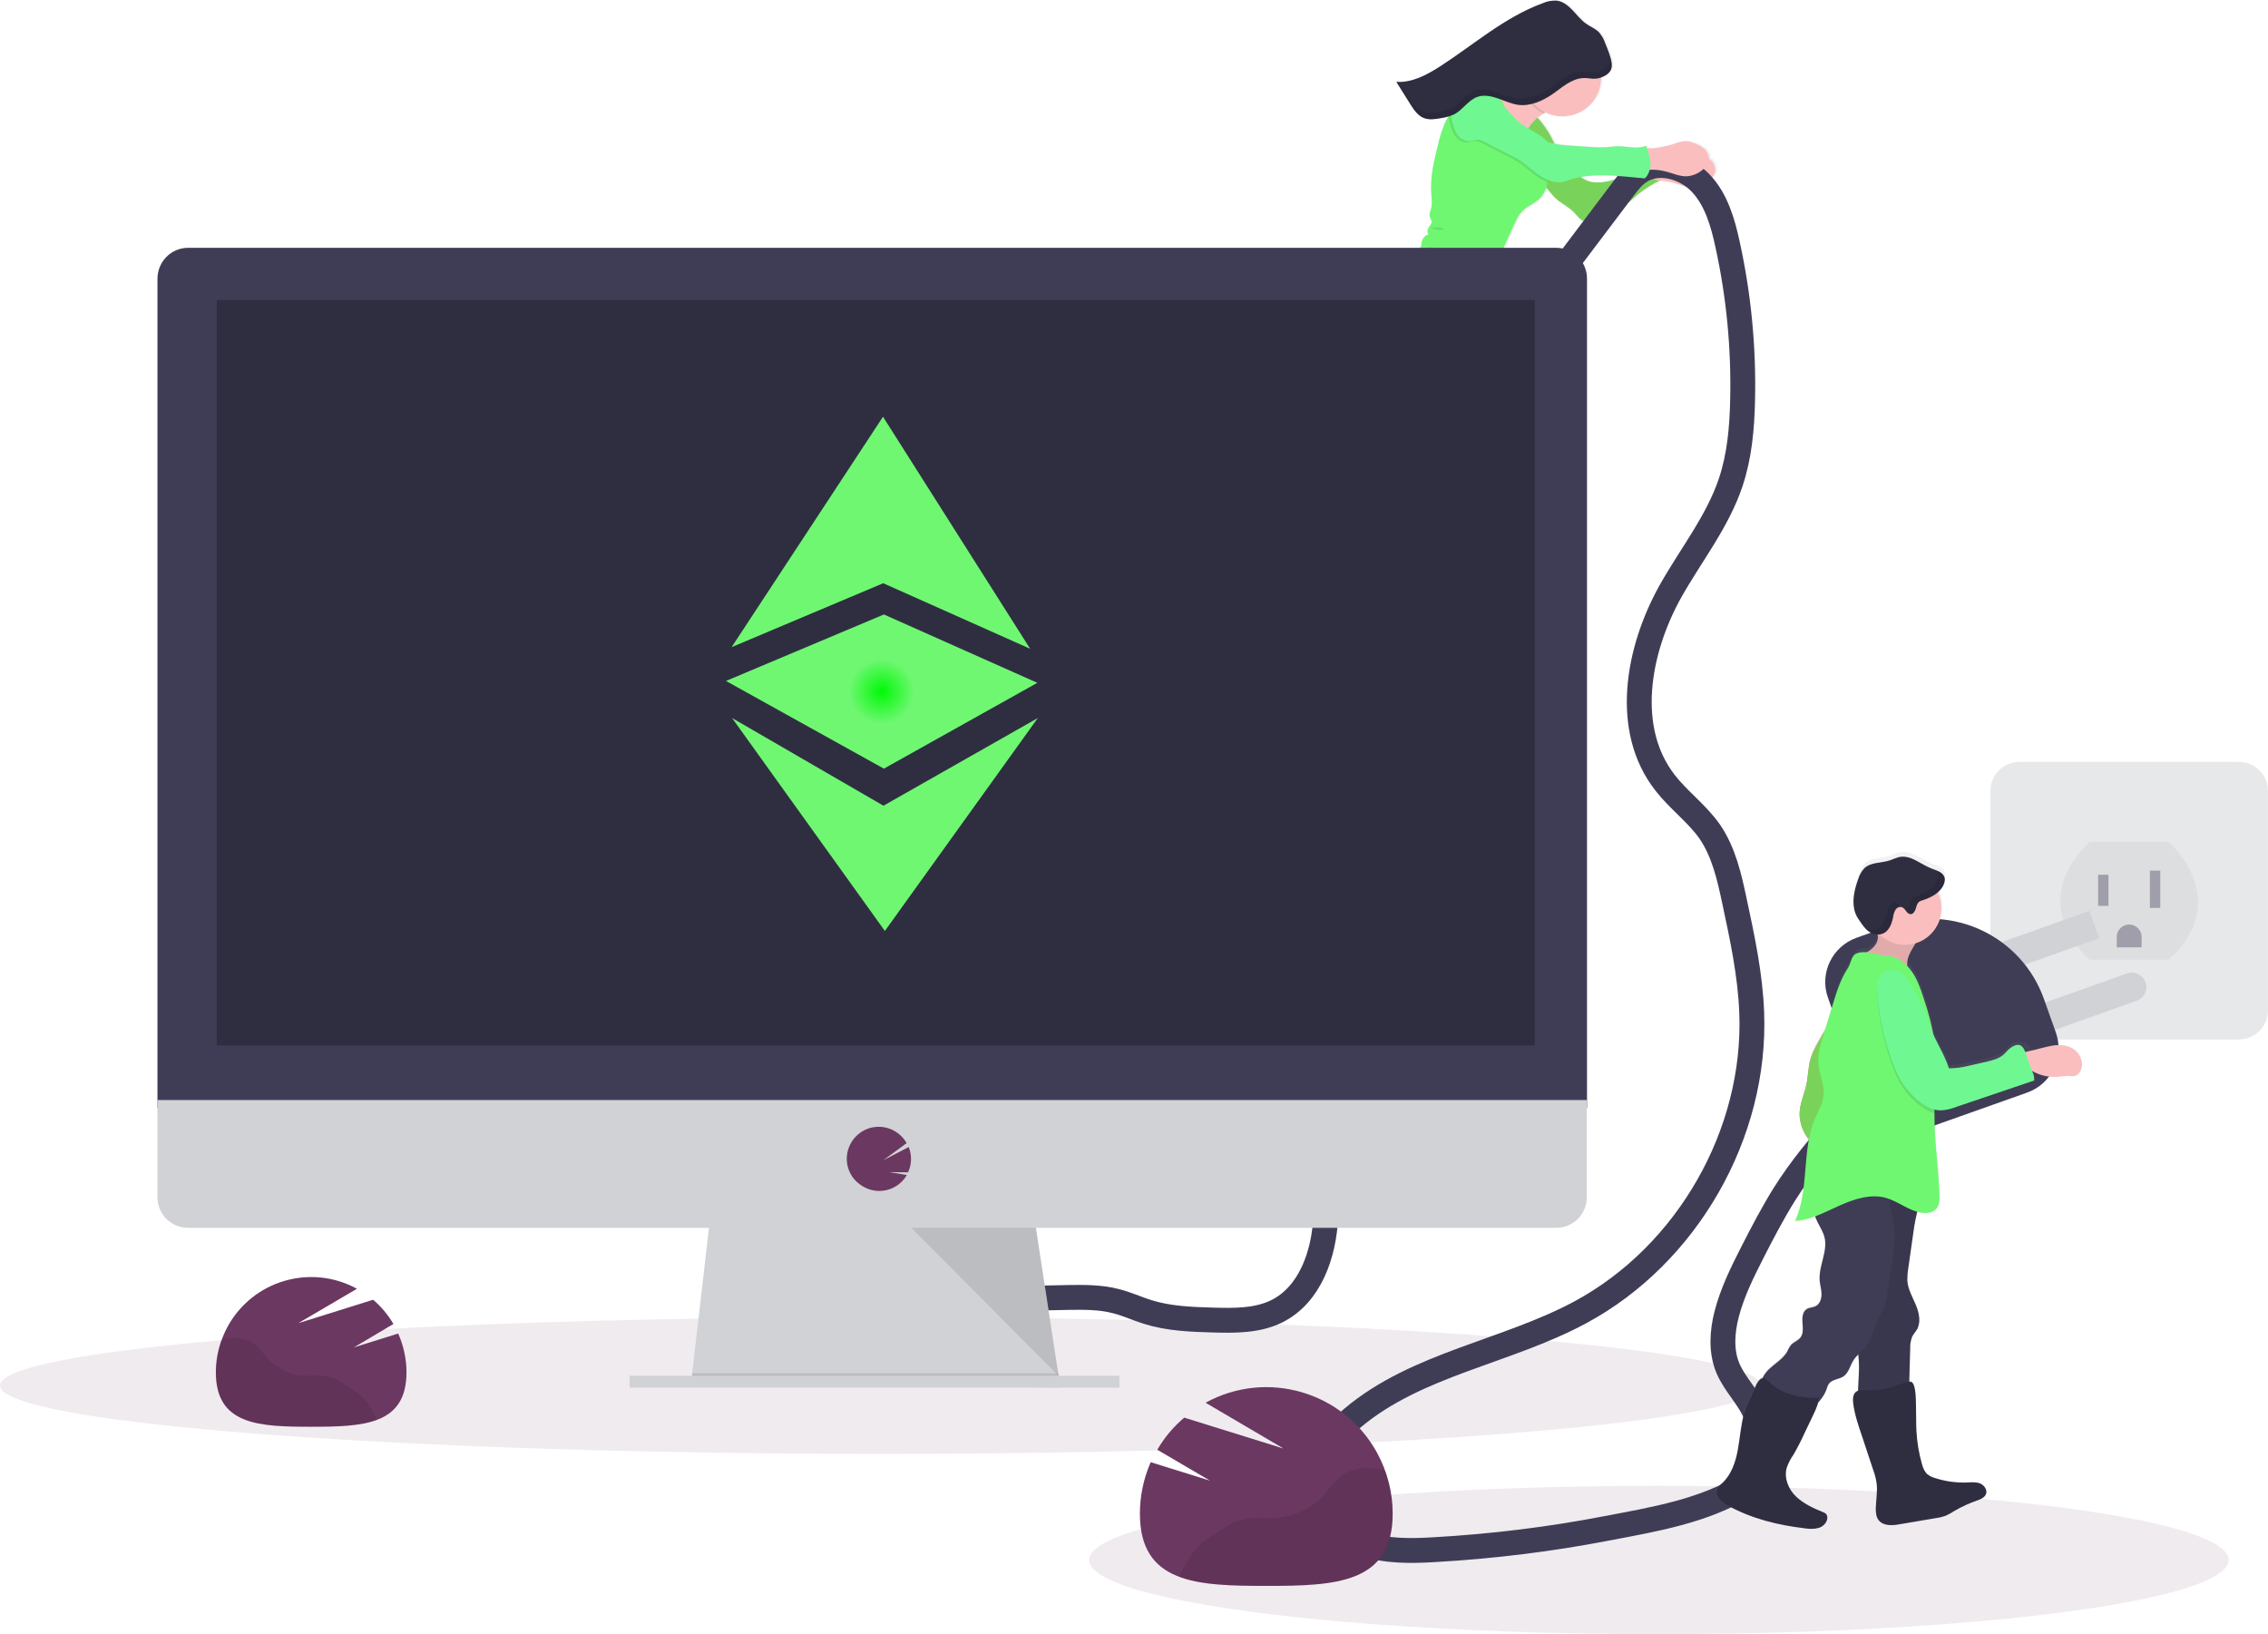 <svg xmlns="http://www.w3.org/2000/svg" xmlns:xlink="http://www.w3.org/1999/xlink" id="ad7c1fe1-eb22-473c-bc85-8b4fe073a50d" x="0" y="0" enable-background="new 0 0 1094.7 788.7" version="1.1" viewBox="0 0 1094.7 788.7" xml:space="preserve"><style type="text/css">.st0{opacity:.5}.st1{fill:#d0d2d5}.st2{opacity:.1;enable-background:new}.st3{fill:#3f3d56}.st4{fill:url(#SVGID_1_)}.st5{fill:#fbbebe}.st6{fill:#79d35b}.st7{fill:#f86d70}.st8{fill:#6ff772}.st9{fill:#434175}.st10{opacity:.1;fill:#6b3862;enable-background:new}.st11{fill:none;stroke:#3f3d56;stroke-width:12;stroke-miterlimit:10}.st12{fill:#2f2e41}.st13{fill:#6b3862}.st14{fill:#6ff792}.st15{fill:url(#SVGID_2_)}.st16{opacity:.1}.st17,.st18{fill-rule:evenodd;clip-rule:evenodd;fill:url(#path380_1_)}.st18{fill:url(#path382_1_)}</style><title>monitor</title><g class="st0"><path d="M974.8,367.7h105.8c7.8,0,14.1,6.3,14.1,14.1v105.8c0,7.8-6.3,14.1-14.1,14.1H974.8c-7.8,0-14.1-6.3-14.1-14.1 V381.8C960.7,374,967,367.7,974.8,367.7z" class="st1"/><path d="M1008.7,406.2h38c0,0,32,28,0,57h-38C1008.7,463.2,976.7,437.2,1008.7,406.2z" class="st2"/><rect width="5" height="15" x="1012.7" y="422.2" class="st3"/><rect width="5" height="18" x="1037.7" y="420.2" class="st3"/><path d="M1027.7,446.2L1027.7,446.2c3.3,0,6,2.7,6,6v5l0,0h-12l0,0v-5C1021.7,448.9,1024.4,446.2,1027.7,446.2z" class="st3"/></g><linearGradient id="SVGID_1_" x1="3058.185" x2="3058.185" y1="367.817" y2="675.154" gradientTransform="matrix(0.51 0.86 0.86 -0.51 -1327.88 -2233.64)" gradientUnits="userSpaceOnUse"><stop offset="0" stop-color="gray" stop-opacity=".25"/><stop offset=".54" stop-color="gray" stop-opacity=".12"/><stop offset="1" stop-color="gray" stop-opacity=".1"/></linearGradient><path d="M621.8,238.5c3.2-0.1,6.3,0.2,9.5,0c2.9-0.1,5.8-0.6,8.7-0.9c4.9-0.5,9.9-0.5,14.9-0.7c3.3-0.1,6.7-0.5,9.3-2.4	c2.5-1.8,3.9-4.7,6.1-6.8c9-8.6,15.2-20.2,23.2-29.8c2-2.4,4.1-4.9,5.9-7.5c3.5-5,5.9-10.7,8.4-16.3c1-2.1,1.8-4.2,2.4-6.4	c0.5-1.8,0.7-3.6,1.3-5.3c1.2-3.5,4.2-6.6,4.6-10.3l-0.4,0.1c3.6-4.6,3.1-12.7,4.9-18.6c1.2-3.5,2.5-7,4.2-10.3l6.7-14.6	c1.2-2.5,2.3-5.1,4.3-7c2.4-2.3,5.8-3.5,8.2-5.8c1.4-1.4,2.5-3.2,3.1-5.1l0.2,0.2c1.3,1.3,2.3,2.8,3.5,4.1c2.7,2.8,6.4,4.4,9.2,7.1	c1.4,1.4,2.5,3.1,4.2,4.1c1.8,1,4,0.7,5.4-0.7c4.9-4.3,12.2-4.7,17.5-8.5c1.5-1.1,2.8-2.4,4.1-3.5c3.3-2.6,6.9-4.9,10.7-6.7	c2.2,0,4.4,0.4,6.6,0.9c3.1,0.9,6.1,2.3,9.3,2.2c2.9-0.1,5.6-1.2,7.8-3c1.6-1.3,3.1-3,3.4-5c0.1-2.1-0.8-4.1-2.4-5.4	c-0.2-0.2-0.5-0.4-0.7-0.5c-0.1-1.8-1-3.5-2.4-4.7c-1.6-1.3-3.5-2.2-5.5-2.8c-1.1-0.4-2.3-0.7-3.4-0.8c-1.8,0.1-3.6,0.5-5.3,1.3	c-3.4,1.1-6.9,1.8-10.5,2.2c-0.6,0.1-1.9-0.1-3-0.1l-0.4-1.1c-4.2,1.9-9,0.3-13.6,0.3c-2.2,0-4.4,0.4-6.6,0.5	c-2.4,0.1-4.9,0-7.3-0.2l-7.4-0.5c-3.2-0.2-6.3-0.5-9.4-1c-0.8-1.7-1.7-3.4-2.6-5c-1.6-2.7-3.4-5.3-5.5-7.6c0.8-0.7,1.7-1.4,2.6-2	l0.2-0.1c0.2-0.1,0.5-0.3,0.8-0.4c9.4,4.5,20.7,0.5,25.2-9c1.2-2.5,1.8-5.3,1.8-8.1c0.5-0.2,1.1-0.5,1.6-0.7	c0.3-0.2,0.6-0.3,0.9-0.5l0.4-0.3c0.3-0.2,0.5-0.4,0.8-0.7c0.1-0.1,0.2-0.2,0.3-0.4c0.2-0.3,0.4-0.5,0.6-0.8l0,0	c0.1-0.1,0.1-0.2,0.2-0.3s0-0.1,0-0.1s0.1-0.2,0.1-0.3s0-0.1,0-0.2l0.1-0.2c0-0.1,0-0.1,0-0.2c0-0.1,0-0.2,0-0.2v-0.2	c0-0.1,0-0.1,0-0.2c0-0.1,0-0.1,0-0.2c0-0.1,0-0.2,0-0.2c0-0.1,0-0.1,0-0.2v-0.3c0-0.1,0-0.2,0-0.2c0-0.1,0-0.1,0-0.2v-0.2v-0.2	c0-0.1,0-0.2,0-0.3c0-0.1,0-0.1,0-0.2c0-0.1,0-0.2,0-0.3c0-0.1,0-0.1,0-0.2s0-0.2-0.1-0.3v-0.1l-0.1-0.3v-0.1c0-0.1-0.1-0.2-0.1-0.3	v-0.1l-0.1-0.4v-0.1c0-0.2-0.1-0.3-0.2-0.5c-0.8-2.2-1.6-4.3-2.4-6.4c-0.6-1.8-1.6-3.4-2.8-4.9c-1.8-1.9-4.3-2.8-6.4-4.3	c-2.5-1.8-4.4-4.3-6.5-6.5s-4.7-4.2-7.7-4.6c-2.4-0.1-4.8,0.3-7.1,1.3c-18.4,6.8-33.4,20.1-49.9,30.7c-6.4,4.1-13.6,8-21.2,7.5	l6.7,10.6c0.3,0.5,0.7,1,1,1.5s0.7,1,1.1,1.5c0.9,1.3,2.1,2.4,3.5,3.2c0.3,0.2,0.7,0.4,1.1,0.5c0.3,0.1,0.7,0.2,1,0.3	c2.4,0.6,5,0.1,7.4-0.4c0.8-0.2,1.7-0.3,2.5-0.5l1-0.3h0.2c0,0.1,0,0.1,0,0.2c-0.6,1-1.1,1.9-1.6,2.9c-1.5,3.6-2.7,7.3-3.6,11.1	c-1.9,7.5-3.8,15.2-3.3,22.9c0.2,2.6,0.6,5.3-0.1,7.8c-0.4,1.2-1,2.5-0.7,3.7c0.4,0.7,0.7,1.4,0.9,2.2c0.2,1.2-0.8,2.2-1.4,3.1	s-1,2.5-0.1,3.2c-1.9,0.7-3.3,2.4-3.6,4.4c0,0.6-0.1,1.2-0.3,1.7c-0.3,0.4-0.6,0.7-1,0.9c-1,0.9-1.7,2-1.9,3.4c-1.9,0-3.6,1.9-5.3,3	c-1.5,0.8-3.2,1.4-4.8,1.8c-4.8,1.5-9,4.7-12.8,8c-2.1,1.8-4.2,3.9-5.1,6.5c-0.3,0.9-0.5,1.8-0.7,2.6c-0.5,1.7-1.3,3.3-2.3,4.7	c-1.9,3-4.3,5.6-7,7.8c-1.4,1.1-2.6,2.4-3.6,3.9c-1.5,2.2-4.6,2.9-6.3,5c-0.6,1-1.3,2.1-2,3c-1.3,1.2-3.2,1.3-4.8,2	c-3.8,1.6-5.5,6-8.9,8.3c-0.2,0.2-0.4,0.2-0.7,0.2c-0.3,0-0.5-0.4-0.7-0.5c-0.5-0.3-1.1-0.1-1.7,0.1c-0.6,0.1-1.4,0.1-1.5-0.5	c-8.2-4.9-16.2-10.3-24.3-15.2l-3.7-2.3l-19.9-12.1c-0.5-0.3-1.1-0.3-1.6,0l-0.6,0.4c-1-1.1-2.1-2-2.8-2.8c-0.3-0.3-0.5-0.6-0.8-0.9	c0.2,0,0.4,0,0.5-0.1c0.5-0.3,0.7-0.8,0.4-1.3c-0.2-0.5-0.5-0.9-0.9-1.2c-0.9-0.8-1.7-1.8-2.4-2.7c-0.8-1.2-1.7-2.4-2.6-3.4	c-1-1.1-2.4-1.7-3.9-1.6c-0.8,0.2-1.6,0.5-2.3,0.9c-2.7,1.6-5.3,3.5-7.5,5.8c-0.2,0.1-0.3,0.4-0.3,0.6c0,0.2,0.2,0.4,0.2,0.5	c0,0.2-0.1,0.4-0.2,0.5c-1.3,1.7-2.9,3.1-4.7,4.3c-2.5,1.9-5,3.9-7.5,5.9c-1.5,1.1-2.7,2.5-3.5,4.3c-0.5,2-0.3,4.1,0.6,5.9	c1.7,3.9,4.6,7.1,7.5,10.3c0.5,0.6,1.1,1.1,1.9,1.3c0.6,0.1,1.2-0.1,1.7-0.4c1.8-1.2,2.1-3.6,2.2-5.7c0-1,0.1-1.9,0.2-2.9	c0-0.2,0-0.4,0.1-0.6c0.2-0.2,0.4-0.4,0.6-0.5l2.8-1.4c-0.1-0.1-0.2-0.3-0.3-0.4c2.1-0.8,4.3-0.9,6.5-0.4c1.5,0.4,2.8,1.3,4.2,1.8	c-0.2,1.9,0.1,3.8,1,5.4c5.1,0.5,9.8,2.8,14.3,5.1c3.7,1.8,7.3,3.9,10.8,6.1c2.8,1.8,5.6,3.8,8.3,5.8c3.8,2.8,7.5,5.9,11.2,8.9	c2.4,2.1,5,4,7.7,5.7c7.2,4,16.9,4.2,23.5-0.9c8.4-6.4,19-9.7,28-15.2c2.7-1.5,5.1-3.4,7.3-5.6c0,0.3-0.1,0.5-0.1,0.8	c-0.5,2.5-2.7,4.3-3.5,6.8c-0.6,2-0.4,4.3-1.6,6c-0.9,1.3-2.7,2.2-2.7,3.8c0,0.4,0.1,0.9,0.1,1.3c-0.1,0.6-0.2,1.1-0.5,1.6	c-1,2.3-2.1,4.6-4.2,6c-0.8,0.5-1.8,1-2,2c0,0.3-0.1,0.5-0.2,0.8c-0.3,0.5-1.1,0.2-1.6,0.4c-0.8,0.3-0.9,1.3-1.2,2	c-0.6,1.3-1.9,2.1-3.3,1.9c-6.8-0.8-13.5,2.3-20.4,2.1c-2.4-0.1-4.7-0.3-7.1-0.3c-7.3-0.1-14.5,2-21.5,4c-0.8,1.4-1.3,2.9-1.4,4.5	c-2.4,0.6-4.9,0.7-7.3,0.3c-0.6-0.1-1.2-0.2-1.8-0.3c0.2-0.5,0.2-0.9,0.2-1.4c-2.9,0.9-5.6,2.1-8.2,3.7c-1.7,1-3.5,2.4-3.7,4.4	c0,0.8,0.1,1.5,0.3,2.2l0.9,3.5c0.1,0.7,0.4,1.3,0.8,1.8c0.3,0.3,0.7,0.5,1,0.8c0.3,0.4,0.5,0.8,0.5,1.3l0.8,3.1	c0.3,1,0.5,2.1,0.6,3.1c0.1,1,0,1.9,0.1,2.9c0.1,1.6,0.3,3.2,0.7,4.7l1.1,5.5c0.2,1.5,0.7,3.1,1.3,4.5c0.5,1,1.1,1.9,1.5,2.9	c0.3,0.8,0.4,1.6,0.8,2.3c0.6,1.2,1.7,2.1,2.9,2.7c0.4,0.3,0.9,0.4,1.4,0.4c1.4,0,2.4-1.3,3.1-2.6c1.3-2.3,2-4.9,2.1-7.5	c0-1.1-0.2-2.1-0.3-3.2c-0.2-3,0.6-5.9,0.6-8.9c0.1-0.8-0.5-1.6-1.3-1.8c0.1-2.5,0.1-5.2,1.4-7.4c0.7-1,1.5-1.9,2.4-2.6	c0.4,1.2,0.8,2.4,1.2,3.5C605.9,240.8,613.8,238.7,621.8,238.5z M784.4,84.9c-0.5,0.2-1.1,0.4-1.7,0.6c-4.7,1.6-10,3.1-14.8,2	c-1.5-0.4-2.8-1.1-4.1-2l-0.3-0.2C770.3,84.1,777.4,84.3,784.4,84.9z" class="st4"/><path d="M811.4,74.6c1.7-0.7,3.5-1.1,5.3-1.2c1.2,0.1,2.3,0.4,3.4,0.8c2,0.6,3.8,1.5,5.4,2.8c1.6,1.3,2.5,3.3,2.4,5.4	c-0.2,2-1.7,3.7-3.3,5c-2.2,1.8-4.9,2.9-7.8,3c-3.2,0.1-6.2-1.4-9.3-2.2c-2.2-0.6-4.5-1-6.9-1c-1.2,0.1-2.3,0-3.5-0.2	c-1.2-0.2-2.2-1-2.7-2.1c-0.3-1-0.3-2,0-3c0.2-1.2,0.2-4.2,1.3-4.9c0.9-0.6,4-0.1,5.1-0.2C804.5,76.4,808,75.7,811.4,74.6z" class="st5"/><path d="M740,54.5c3,3,5.6,6.3,7.8,10c3.5,6.1,5.8,13.3,11.1,18c1.4,1.2,2.9,2.3,4.5,3.2c1.2,0.9,2.6,1.6,4.1,2	c4.8,1.1,10.1-0.4,14.7-2c4.6-1.6,9.1-3.7,13.3-6c0,1.9,0.6,3.8,1.6,5.5c1.1,1.6,3.4,2.5,5,1.5c-4.1,1.9-8,4.3-11.5,7.1	c-1.4,1.2-2.6,2.4-4.1,3.5c-5.3,3.8-12.6,4.2-17.4,8.5c-1.5,1.3-3.7,1.6-5.4,0.6c-1.7-1-2.8-2.7-4.2-4.1c-2.7-2.7-6.5-4.3-9.2-7.1	c-1.3-1.3-2.3-2.8-3.5-4.1c-1.8-1.8-4.2-3-5.9-5c-1.3-1.5-2-3.3-3.2-4.8c-1-1.4-2.2-2.6-3.1-4c-2.2-3.5-2.2-8-0.9-11.9	S737.7,57.9,740,54.5z" class="st6"/><path d="M562.3,146.8c-0.8-1-1.7-1.9-2.8-2.6c-1.7-0.7-3.5-0.9-5.3-0.5c-4.5,0.7-8.6,2.7-12.5,5	c-3.2,1.8-6.3,3.8-8.6,6.7c-0.7,0.9-1.3,1.9-1.5,3c-0.1,0.9,0,1.8,0.2,2.7c0.4,2,1.7,3.7,3.6,4.6c2.1,0.8,4.4-0.1,6.5-0.9	c2.8-1.1,5.9-2.1,8.8-1.2c2.2,0.6,4,2.3,6.3,2.3c2.7,0.1,4.8-2.1,6.5-4.1c1.5-1.8,4.7-5,4.5-7.6S563.9,148.6,562.3,146.8z" class="st5"/><path d="M596,224.6c-2.4,0.7-5,0.8-7.5,0.3c-1.5-0.3-3.4-0.6-4.3,0.5c-0.3,0.4-0.5,0.9-0.6,1.5c-2.5,10.2-0.2,21,4,30.6	c0.1,0.2,0.2,0.3,0.3,0.4c0.3,0.2,0.6,0.1,1-0.1c1-0.4,2-1,2.8-1.6c1.9-1.7,2.3-4.6,2.4-7.2s0-5.3,1.4-7.5c1.7-2.8,5.2-4.1,6.6-7	c1.1-2.4,0.5-5.2-0.5-7.6c-0.3-0.8-0.5-3-1.2-3.4S596.9,224.4,596,224.6z" class="st5"/><path d="M562,145.8c0.5-0.3,0.6-0.8,0.4-1.3c-0.2-0.5-0.5-0.9-0.9-1.2c-0.9-0.8-1.7-1.8-2.4-2.7	c-0.8-1.2-1.7-2.4-2.6-3.4c-1-1.1-2.4-1.7-3.9-1.6c-0.8,0.1-1.6,0.5-2.3,0.9c-2.7,1.6-5.2,3.5-7.5,5.7c-0.2,0.2-0.4,0.4-0.3,0.6	s0.2,0.3,0.2,0.5c0,0.2-0.1,0.4-0.2,0.5c-1.3,1.7-2.9,3.1-4.7,4.3c-2.5,1.9-5,3.9-7.4,5.9c-1.5,1.1-2.7,2.5-3.5,4.2	c-0.5,2-0.3,4.1,0.6,5.9c1.7,3.9,4.6,7.2,7.5,10.3c0.5,0.6,1.2,1.1,1.9,1.4c0.6,0.1,1.2-0.1,1.7-0.4c1.8-1.1,2-3.5,2.2-5.6l0.2-2.9	c0-0.2,0-0.4,0.1-0.5c0.2-0.2,0.4-0.4,0.6-0.5l2.7-1.4c-1.7-2.8-4.8-4.4-8-4.2c-0.7,0.2-1.5,0.1-2.1-0.3c-0.7-0.7-0.7-1.8,0-2.4	c0.7-0.6,1.5-1.1,2.4-1.3c7.2-2.6,13.7-6.9,20.6-10c0.8-0.4,1.6-0.6,2.5-0.6C560.5,145.7,561.4,146.1,562,145.8z" class="st7"/><path d="M590.3,250.5c-0.3,0.6-0.4,1.3-0.8,1.9s-1.1,1-1.7,0.7c-0.3-0.2-0.5-0.5-0.7-0.9c-3-6.9-3.9-14.6-2.5-22.1	c0.2-1.2,0.6-2.4,1.1-3.5c0.5-1.1,1.3-2.2,1.1-3.4c-2.9,0.9-5.6,2.1-8.2,3.6c-1.7,1-3.5,2.4-3.7,4.4c0,0.8,0.1,1.5,0.3,2.2l0.9,3.5	c0.1,0.7,0.4,1.3,0.8,1.8c0.3,0.3,0.7,0.5,1,0.8c0.3,0.4,0.5,0.8,0.5,1.3l0.8,3.1c0.3,1,0.5,2.1,0.6,3.1c0.1,1,0,1.9,0.1,2.9	c0.1,1.6,0.3,3.1,0.7,4.7l1.1,5.5c0.3,1.5,0.7,3.1,1.3,4.5c0.5,1,1.1,1.9,1.5,2.9c0.3,0.8,0.4,1.6,0.8,2.3c0.6,1.2,1.7,2.1,2.9,2.7	c0.4,0.3,0.9,0.4,1.4,0.5c1.4,0,2.4-1.3,3.1-2.6c1.3-2.3,2-4.9,2-7.5c0-1.1-0.2-2.1-0.3-3.2c-0.3-3,0.6-5.9,0.6-8.9	C595.3,248.1,591.3,248.6,590.3,250.5z" class="st7"/><path d="M737,76.3c-3.1-1.4-5.9-3.6-8-6.3c-1.1-1.4-2.1-2.9-3-4.4c-3.8-6.4-7.1-13.1-9.8-20.1c4.3,0.9,8.7,1.7,12.9,0.5	c2.2-0.7,4.2-1.7,6-3.2c2.3-1.9,4.4-3.9,6.3-6.2c1.5,2.8,3.1,5.5,5,8c1.1,1.4,4.7,4.4,4.4,6.3s-4.3,2.9-5.9,3.9l-0.2,0.1	c-2.4,1.5-4.5,3.5-6.2,5.7C735.5,65.1,734.5,71.3,737,76.3z" class="st5"/><path d="M745.1,54.8c-4.9-2.4-8.5-6.8-9.8-12c2.3-1.9,4.4-3.9,6.3-6.2c1.5,2.8,3.1,5.5,5,8c1.1,1.4,4.7,4.4,4.4,6.3	S746.7,53.9,745.1,54.8z" class="st2"/><circle cx="754.1" cy="37.5" r="18.7" class="st5"/><path d="M713.1,154.2c-2.6,1.6-5.9,1.7-8.6,0.2c-1.4-0.9-2.6-1.9-3.7-3.1c-6.2-6.3-12-13-16.1-20.8	c-1-1.7-1.6-3.5-1.8-5.4c-0.2-1.9,0.5-3.8,1.9-5.1c0.4-0.3,0.7-0.6,1-0.9c0.2-0.5,0.4-1.1,0.3-1.7c0.2-2,1.6-3.8,3.5-4.4	c-1-0.7-0.6-2.2,0-3.2s1.6-2,1.4-3.1c-0.3-0.7-0.6-1.5-0.9-2.2c-0.4-1.2,0.3-2.5,0.6-3.7c0.7-2.5,0.3-5.2,0.1-7.8	c-0.5-7.7,1.3-15.3,3.2-22.8c0.8-3.8,2-7.5,3.5-11.1c0.5-1,1-2,1.5-2.9c1.9-3.1,4-6,6.3-8.8c1.1-1.6,2.6-2.9,4.3-3.8	c0.2-0.1,0.3-0.1,0.5-0.2c1.2-0.3,2.5-0.4,3.8-0.3c3.4,0.2,6.9,1,9.3,3.4s3.2,5.7,4.3,8.9c0.3,1.1,0.8,2.1,1.3,3.2	c1.6,3.2,4.2,5.7,6.7,8.1l2.8,2.7c1.4,1.3,3.8,1,5.1,2.4c0.5,0.7,0.9,1.4,1.2,2.2c1.5,3.6,2.3,7.4,2.5,11.3c0,0.9,0,1.7-0.2,2.6	c-0.3,3-1.7,5.8-3.8,8c-2.4,2.3-5.7,3.4-8.1,5.8c-2,1.9-3.2,4.5-4.3,7c-2.2,4.8-4.4,9.7-6.6,14.5c-1.6,3.3-3,6.7-4.1,10.3	C718.1,140.5,719.3,150.4,713.1,154.2z" class="st8"/><path d="M655.4,236.6c-4.9,0.2-9.9,0.1-14.8,0.6c-2.9,0.3-5.7,0.8-8.6,0.9c-3.1,0.1-6.3-0.1-9.4,0	c-7.9,0.2-15.8,2.3-23.4,4.5c-2.2-5.3-3.3-10.9-3.3-16.6c0-0.4,0-0.8,0-1.1c0.1-1.6,0.6-3.2,1.4-4.6c7-2,14.1-4,21.4-3.9	c2.4,0,4.7,0.3,7.1,0.4c6.8,0.2,13.5-2.9,20.3-2c1.4,0.1,2.7-0.6,3.3-1.9c0.3-0.7,0.4-1.7,1.2-2c0.5-0.2,1.3,0,1.6-0.4	c0.1-0.2,0.2-0.5,0.2-0.8c0.2-1,1.2-1.5,2-2c2-1.4,3.1-3.7,4.1-6c0.3-0.5,0.4-1,0.5-1.6c0-0.4-0.1-0.9-0.1-1.3	c0-1.6,1.8-2.5,2.7-3.8c1.2-1.7,1-4,1.6-6c0.8-2.5,2.9-4.3,3.5-6.8c0.1-0.3,0.1-0.5,0.1-0.8c-2.1,2.2-4.5,4.1-7.2,5.5	c-8.9,5.5-19.5,8.7-27.8,15.1c-6.6,5-16.2,4.9-23.4,0.8c-2.7-1.7-5.3-3.6-7.7-5.7c-3.7-3-7.4-6.1-11.2-8.9c-2.7-2-5.4-3.9-8.3-5.8	c-3.5-2.3-7-4.4-10.7-6.3c-4.6-2.3-9.2-4.6-14.3-5.2c-1.3-2.7-1.4-5.9-0.3-8.6c1.2-2.7,2.7-5.3,4.7-7.5c1.4-2.1,3.3-4,5.4-5.5	c0.5-0.3,1.1-0.3,1.6,0l19.8,12.2l3.7,2.3c8.1,5,16.1,10.4,24.3,15.3c0.2,0.6,0.9,0.6,1.5,0.5s1.2-0.4,1.7-0.1	c0.2,0.2,0.4,0.5,0.7,0.5c0.2,0,0.5-0.1,0.7-0.2c3.4-2.3,5.1-6.8,8.8-8.3c1.6-0.7,3.5-0.8,4.8-2c0.7-0.9,1.4-1.9,2-3	c1.6-2.1,4.7-2.8,6.2-5c1-1.4,2.2-2.7,3.6-3.8c2.7-2.2,5.1-4.8,7-7.8c1-1.5,1.8-3,2.3-4.7c0.3-0.9,0.4-1.8,0.7-2.6	c0.9-2.6,3-4.6,5.1-6.5c3.8-3.3,7.9-6.5,12.7-8c1.7-0.4,3.3-1,4.8-1.8c1.9-1.2,3.7-3.4,5.9-2.9c0.8,0.3,1.6,0.7,2.2,1.4	c2.7,2.6,5.2,5.5,7.5,8.5c3.6,4.5,7.1,9.1,10.7,13.6c1.1,1.6,2.5,3,4.2,4.1c2.4,1.2,5.1,1.6,7.8,1c-0.3,3.7-3.3,6.8-4.5,10.3	c-0.6,1.7-0.8,3.5-1.3,5.3c-0.6,2.2-1.4,4.3-2.4,6.4c-2.4,5.6-4.8,11.2-8.3,16.2c-1.8,2.6-3.8,5-5.8,7.4c-7.9,9.6-14,21.1-23,29.7	c-2.2,2.1-3.6,5-6,6.8C662,236.2,658.5,236.5,655.4,236.6z" class="st9"/><path d="M693,109.7c-0.9,0-1.7,0.3-2.5,0.8c1.8-0.6,4.1,1.1,5.8,0.3c0.8-0.4,0.7-0.5,0-0.7	C695.3,109.7,694.1,110,693,109.7z" class="st2"/><rect width="78" height="14" x="935.3" y="452.8" class="st1" transform="matrix(0.942 -0.335 0.335 0.942 -97.701 352.55)"/><path d="M959.8,493.6l66.9-23.8c3.6-1.3,7.6,0.6,8.9,4.3l0,0c1.3,3.6-0.6,7.6-4.3,8.9l-66.9,23.8l0,0L959.8,493.6	L959.8,493.6z" class="st1"/><path d="M896.1,452.6l16.3-5.8c30.2-10.7,63.3,5.1,74.1,35.2l5.8,16.3c4.2,11.8-2,24.8-13.8,29l-49.6,17.6	c-11.8,4.2-24.8-2-29-13.8l-17.6-49.6C878.1,469.8,884.3,456.8,896.1,452.6z" class="st3"/><path d="M692.1,119.5c-0.7-0.2-1.4-0.3-2.1-0.1c-1,0.1-2,0.6-2.8,1.4c0.4,0.2,0.8,0.2,1.2,0c0.7-0.2,1.3-0.2,2-0.2	c0.6,0,2.3,0.6,2.8,0.4C693.9,120.4,692.6,119.7,692.1,119.5z" class="st2"/><path d="M747.1,87.9c-1.5-0.5-2.9-1.2-4.3-2.1c-3.5-2.2-6.5-5.3-9.9-7.5c-1.8-1.1-3.6-2.1-5.4-3l-11.7-6	c-0.9-0.5-1.8-0.9-2.8-1.2c-1.9-0.4-4.1,0.9-6,0.6c-2-0.4-3.8-1.6-4.9-3.4c-1.1-1.7-1.8-3.7-2.2-5.7c-0.3-1.2-0.5-2.4-0.7-3.6	c-0.2-1.3-0.2-2.5-0.1-3.8c0.2-2.5,1.4-4.8,3.3-6.5c1.4-1,3-1.7,4.6-2c1.1-0.3,2.1-0.4,3.2-0.5c0.6,0,1.2,0,1.8,0	c4.4,0.3,8.2,3.3,11.1,6.7c1.5,1.7,3,3.6,4.5,5.4c0.3,1.1,0.8,2.1,1.3,3.2c1.6,3.2,4.2,5.7,6.7,8.1l2.8,2.7c1.4,1.3,3.8,1,5.1,2.4	c0.5,0.7,0.9,1.4,1.2,2.2c1.5,3.6,2.3,7.5,2.5,11.4C747.3,86.2,747.2,87.1,747.1,87.9z" class="st2"/><path d="M656.1,215.9l-60.3,8.9c0.1-1.6,0.6-3.2,1.4-4.6c7-2,14.1-4,21.4-3.9c2.4,0,4.7,0.3,7.1,0.4	c6.8,0.2,13.5-2.9,20.3-2c1.4,0.1,2.7-0.6,3.3-1.9c0.3-0.7,0.4-1.7,1.2-2c0.5-0.2,1.3,0,1.6-0.4c0.1-0.2,0.2-0.5,0.2-0.8	c0.2-1,1.2-1.5,2-2c2-1.4,3.1-3.7,4.1-6c0.3-0.5,0.4-1,0.5-1.6c0-0.4-0.1-0.9-0.1-1.3c0-1.6,1.8-2.5,2.7-3.8c1.2-1.7,1-4,1.6-6	c0.8-2.5,2.9-4.3,3.5-6.8l0.3-0.3l10.3-4L656.1,215.9z" class="st2"/><ellipse cx="425" cy="668.7" class="st10" rx="425" ry="33"/><ellipse cx="800.7" cy="752.9" class="st10" rx="275" ry="35.8"/><path d="M475.3,641.9l0.3-14.2c13.3-0.8,26.7-1.3,40-1.5c7.7-0.1,15.6-0.2,23.1,1.8c5.2,1.3,10.1,3.6,15.2,5.2	c10.2,3.2,21,3.6,31.7,3.9c10.4,0.3,21.2,0.4,30.6-4.2c16.2-8,22.9-27.7,23.7-45.6s-2.8-36.1-0.3-54" class="st11"/><polygon points="511.8 669.7 333.6 667.4 334.1 662.8 342.8 587.4 499.2 587.4 510.8 662.8 511.6 668.5" class="st1"/><polygon points="511.6 668.5 422.7 668.5 333.6 667.4 334.1 662.8 510.8 662.8" class="st2"/><rect width="236.4" height="5.7" x="303.9" y="664" class="st1"/><path d="M766,134.6c0.1-8.2-6.5-14.9-14.7-15c0,0,0,0-0.1,0H90.8c-8.2,0-14.8,6.7-14.8,15c0,0,0,0,0,0v400.3H766V134.6z" class="st3"/><path d="M76,530.9v46.9c0,8.2,6.6,14.8,14.8,14.8h660.3c8.2,0,14.8-6.6,14.8-14.8v-46.9H76z" class="st1"/><rect width="636.2" height="359.8" x="104.6" y="144.8" class="st12"/><path d="M424.4,574.8c4.7,0,9.2-2.2,12.1-5.9l0,0c0.4-0.6,0.8-1.2,1.2-1.8l-8.5-1.4l9.1,0.1c1.8-3.9,1.9-8.3,0.3-12.2	l-12.3,6.4l11.3-8.3c-4.2-7.4-13.6-10.1-21-5.9c-7.4,4.2-10.1,13.6-5.9,21c0.4,0.8,0.9,1.5,1.5,2.2l0,0	C415.3,572.6,419.7,574.8,424.4,574.8z" class="st13"/><polygon points="439.9 592.6 510.9 664 500 592.6" class="st2"/><path d="M745.2,141.9l38.2-50.6c2.3-3,4.6-6.1,7.8-8.3c9-6.2,22.2-2.5,29.7,5.4s10.7,19.1,13,29.8	c5.4,24.7,7.8,49.9,7.2,75.2c-0.3,13.3-1.5,26.7-5.7,39.3c-6.4,19.2-19.4,35.3-29.3,53c-15.8,28.5-22.5,66.4-2.4,92.1	c6.5,8.4,15.4,14.8,21.5,23.5c6.8,9.9,9.5,21.9,12,33.7c3.8,17.7,7.6,35.5,8.3,53.6c2.3,58.5-31.1,116.9-82.6,144.7	c-35.8,19.3-79,24.9-110.1,51.1c-11,9.2-20.5,22.8-17.8,36.9c2.2,11.4,12.2,20.1,23.2,23.8s22.9,3.5,34.5,2.8	c27.9-1.6,55.6-5,83-10.3c23.2-4.4,46.4-8.3,66.7-20.5c2-1.1,3.8-2.6,5-4.5c1.3-2.2,1.5-4.8,1.7-7.4c0.5-7.5,1.1-15.3-1.6-22.3	c-3.1-8.2-10.1-14.5-13.5-22.6s-2.8-17.5-0.6-26c2.7-10.5,7.6-20.4,12.5-30c4.8-9.4,9.7-18.8,15.3-27.8c15.9-25.2,37.7-46,59.3-66.5" class="st11"/><path d="M808.4,69.3c1.7-0.7,3.5-1.1,5.3-1.2c1.2,0.1,2.3,0.4,3.4,0.8c2,0.6,3.8,1.5,5.4,2.8c1.6,1.3,2.5,3.3,2.4,5.4	c-0.2,2-1.7,3.7-3.3,5c-2.2,1.8-4.9,2.9-7.8,3c-3.2,0-6.2-1.4-9.3-2.2c-2.2-0.6-4.5-1-6.9-1c-1.2,0.1-2.3,0-3.5-0.2	c-1.2-0.2-2.2-1-2.7-2.1c-0.3-1-0.3-2,0-2.9c0.2-1.2,0.2-4.2,1.3-4.9c0.9-0.6,4-0.1,5.1-0.2C801.5,71.2,805,70.4,808.4,69.3z" class="st5"/><path d="M794.5,70.3c-4.1,1.9-9,0.3-13.5,0.3c-2.2,0-4.4,0.4-6.6,0.5c-2.4,0.1-4.9,0-7.3-0.2l-7.3-0.5	c-4.3-0.1-8.6-0.7-12.8-1.8c-3.6-4.2-9.4-6.1-13.7-9.5c-3.5-2.8-5.9-6.5-8.9-9.8s-6.7-6.3-11.1-6.7c-1.7-0.1-3.4,0.1-5.1,0.5	c-1.7,0.3-3.2,1-4.6,2c-1.9,1.6-3.1,4-3.3,6.5c-0.2,2.5,0.1,5,0.7,7.4c0.4,2,1.1,3.9,2.2,5.7c1.1,1.8,2.9,3,4.9,3.4	c1.9,0.3,4.1-1,6-0.6c1,0.3,1.9,0.7,2.8,1.2l11.7,6c1.9,0.9,3.7,1.9,5.4,3c3.5,2.3,6.4,5.3,9.9,7.5s7.9,3.6,11.8,2.2	c12-4.5,25.5-2.4,38.3-1.3c-0.1-0.2,0.4-0.5,0.6-0.7c1.6-2.2,2.3-4.8,2-7.5C796.4,75.3,795.4,72.9,794.5,70.3z" class="st14"/><path d="M774.4,36.7c1.2-0.6,2.3-1.5,3-2.7c1.1-2.1,0.4-4.7-0.3-7s-1.6-4.3-2.4-6.4c-0.6-1.8-1.6-3.4-2.8-4.9	c-1.8-1.9-4.3-2.8-6.4-4.3c-2.5-1.8-4.4-4.3-6.5-6.5s-4.7-4.3-7.7-4.6c-2.3-0.1-4.7,0.3-6.8,1.3c-18.3,6.7-33.2,20-49.5,30.5	c-6.4,4.1-13.5,7.9-21,7.4l6.7,10.7c1.7,2.7,3.6,5.6,6.6,6.8c2.7,1,5.6,0.5,8.4,0c2.2-0.3,4.4-1,6.4-1.9c4-2.2,6.6-6.7,10.9-8.3	c3.2-1.2,6.8-0.4,10,0.7s6.4,2.6,9.7,3.1c6,0.8,12-1.9,17-5.4c3-2.1,5.7-4.5,9-6c2.5-1.3,5.3-1.8,8-1.4	C769.6,38.1,771.4,38.2,774.4,36.7z" class="st12"/><path d="M777.4,34c1.1-2.1,0.5-4.6-0.3-6.8c0.2,1.3,0.1,2.6-0.5,3.8c-0.7,1.2-1.8,2.1-3,2.7c-3,1.6-4.8,1.4-7.9,0.9	c-2.7-0.4-5.5,0.1-8,1.4c-3.3,1.6-6,4-9,6c-5,3.5-11,6.2-17,5.4c-3.4-0.4-6.5-2-9.7-3.1s-6.8-1.8-10-0.7c-4.3,1.6-6.8,6.1-10.9,8.3	c-2,1-4.2,1.6-6.4,1.9c-2.8,0.5-5.8,1.1-8.4,0c-3-1.2-4.9-4.1-6.6-6.8l-4.8-7.6c-0.4,0-0.8,0-1.2,0l6.7,10.7	c1.7,2.7,3.6,5.6,6.6,6.8c2.7,1,5.6,0.5,8.4,0c2.2-0.3,4.4-1,6.4-1.9c4-2.2,6.6-6.7,10.9-8.3c3.2-1.2,6.8-0.4,10,0.7	s6.4,2.6,9.7,3.1c6,0.8,12-1.9,17-5.4c3-2.1,5.7-4.5,9-6c2.5-1.3,5.3-1.8,8-1.4c3.1,0.5,4.9,0.6,7.9-0.9	C775.6,36.1,776.7,35.2,777.4,34z" class="st2"/><linearGradient id="SVGID_2_" x1="1844.836" x2="1844.836" y1="-40.043" y2="288.347" gradientTransform="matrix(-1 -4.000000e-02 4.000000e-02 -1 2746.96 773.64)" gradientUnits="userSpaceOnUse"><stop offset="0" stop-color="gray" stop-opacity=".25"/><stop offset=".54" stop-color="gray" stop-opacity=".12"/><stop offset="1" stop-color="gray" stop-opacity=".1"/></linearGradient><path d="M829.1,718c0.6-0.9,1.3-1.7,2.2-2.4c4.4-4.1,6.4-10.2,7.5-16.1s1.4-12,3.1-17.8c0.9-3,2.1-5.9,3.5-8.7	c1-2.1,2.3-6.3,4.1-7.8c0.4-0.3,0.8-0.5,1.3-0.6c0.9-1.8,2.1-3.5,3.6-4.8c2.9-2.6,6.3-4.7,8.3-8c0.5-1.2,1.2-2.3,1.9-3.3	c1.3-1.4,3.3-2,4.5-3.5c1.5-1.9,1.2-4.7,1-7.2s0-5.4,2.1-6.7c1.3-0.8,2.9-0.7,4.3-1.4c2-1,2.8-3.5,2.8-5.8s-0.7-4.4-0.9-6.7	c-0.6-7.2,4.2-14.3,2.3-21.2c-0.7-2.6-2.3-4.9-3.4-7.4c-0.4-0.8-0.7-1.7-1-2.5c-3.1,1.2-6.4,2-9.7,2.3c5.5-12.4,4.1-26.7,6.7-40	l-0.3-0.5c-2.6-3.4-4.1-7.6-4.2-11.8c0-5,2.3-9.6,3.3-14.4c0.9-4.1,0.8-8.4,2-12.4c0.8-2.5,1.9-4.9,3.2-7.2c1.3-2.3,2.6-4.6,3.9-6.8	c1.3-4.2,2.6-8.5,3.8-12.7c1.8-6,3.7-12,7.2-17.1c1.3-1.9,1.7-5.7,3.6-6.8c1.6-0.8,3.4-1.2,5.2-0.9c2.8-1.6,5.2-3.8,5.6-6.9	c0-0.7,0-1.3-0.2-2h-0.3c-4.4-0.4-6.6-4.3-8.9-7.7c-3.7-5.5-2.3-13,0-19.2c0.6-2,1.6-3.8,3-5.3c3.2-3,8.3-2.3,12.4-3.8	c1.3-0.6,2.7-1.1,4.1-1.5c2.8-0.6,5.6,0.3,8.2,1.5s4.9,2.9,7.5,3.9s5.9,1.8,6.5,4.5c0.2,0.9,0.1,1.9-0.2,2.7	c-0.6,1.7-1.7,3.3-3.1,4.5c4.3,8.9,0.6,19.5-8.3,23.8c-0.8,0.4-1.7,0.7-2.6,1c-0.8,1.2-1.5,2.5-2.1,3.7c-1.2,2.2-2.1,4.9-1.8,7.3	c0.7,0.8,1.4,1.6,2,2.4c2.9,4,4.5,8.7,6,13.4c2,6,3.6,12.1,4.8,18.3c2.4,5.2,5.4,10.1,7.2,15.6c3.2,0,6.3-0.4,9.4-1.3l8.4-1.9	c2.9-0.7,6-1.4,8.3-3.3c1.2-1,2.2-2.3,3.4-3.3s3.7-2.2,5.1-1.3c0.2,0.2,0.5,0.3,0.7,0.5c1.2-2.5,9.1,7.7,3.7,8.7l0.3,1	c0.7,2.1,2.2,4.6,1.8,6.8l-37.6,12.9c-2.4,1-5,1.5-7.6,1.7c-1,0-2-0.1-3-0.4v1.9v0.1c-0.1,13.2,2,26.3,2.4,39.5c0.1,2.4,0,5-1.5,6.9	c-1.7,2.1-4.7,2.5-7.3,2c-0.6-0.1-1.2-0.2-1.9-0.4c-0.9,3.3-1.5,6.7-1.9,10.1l-2.5,17.8c-0.3,1.8-0.5,3.7-0.4,5.5	c0.3,4.2,2.5,7.9,4.1,11.8s2.5,8.5,0.4,12.1c-0.7,1.1-1.6,2.1-2.2,3.2c-0.7,1.8-1.1,3.7-1,5.7c-0.2,5.4-0.3,10.8-0.4,16.2	c0.4-0.1,0.9,0,1.3,0.3c2.1,1.6,1.8,9.3,2,11.7c0.2,4,0,8.1,0.2,12.1c0.3,5.5,1.2,10.9,2.7,16.1c0.4,1.7,1.1,3.3,2.3,4.6	c1.2,1,2.6,1.7,4.1,2.1c5,1.6,10.2,2.3,15.4,2.1c2.1-0.1,4.3-0.3,6.3,0.5s3.5,3,2.8,5c-0.6,1.7-2.5,2.5-4.1,3.1	c-3.8,1.3-7.5,3-11,5.1c-1.4,0.9-2.8,1.7-4.3,2.4c-1.4,0.5-2.9,0.9-4.4,1.1l-17.7,3c-3.6,0.6-8,1-10.3-2c-1.3-1.6-1.4-3.8-1.4-5.9	c0.1-4,0.9-8.1,0.4-12.1c-0.4-2.4-1-4.7-1.8-6.9l-5.3-15.7c-1.8-5.3-3.6-10.6-4.3-16.1c-0.3-2-0.2-4.3,1.3-5.5	c0.4-0.3,0.8-0.5,1.3-0.7c0.1-4.8,0.7-9.7,0.4-14.5c-0.1-1.2-0.2-2.4-0.3-3.6c-0.9,0.9-1.8,1.9-2.5,2.9c-1.7,2.7-2.3,6.2-4.9,8	c-2.2,1.5-5.5,1.4-7.1,3.6c-0.5,0.8-0.9,1.8-1.1,2.7c-0.9,2.4-2.3,4.5-4,6.3c-0.6,2.2-1.4,4.3-2.5,6.3c-1.5,3.1-2.9,6.2-4.4,9.3	c-1.6,3.3-3.2,6.6-5,9.8c-1.4,2-2.5,4.2-3.3,6.5c-1.4,4.9,0.9,10.4,4.5,14s8.4,5.7,13.2,7.7c0.5,0.2,1,0.4,1.3,0.8	c0.4,0.5,0.6,1.1,0.6,1.7c0,2.3-1.9,4.3-4.1,5c-2.2,0.6-4.6,0.7-6.8,0.3c-12.8-1.5-25.5-4.7-36.8-10.9c-1.7-0.8-3.2-2-4.4-3.4	C828.7,721.7,828.4,719.7,829.1,718z" class="st15"/><path d="M883.1,493.8c-2.1,3.3-4.1,6.6-6,10.1c-1.3,2.3-2.4,4.7-3.2,7.2c-1.2,4-1.1,8.3-2,12.4c-1,4.8-3.3,9.4-3.3,14.3	c0.1,4.3,1.6,8.4,4.2,11.8c2.6,3.4,5.5,6.4,8.8,9.1c7.6-19.6,11.8-40.3,12.5-61.2c0.1-2.9,0.1-5.9-0.9-8.6c-0.7-1.7-3.8-6.4-5.8-4.5	c-0.7,0.7-0.9,3.7-1.4,4.7C885.2,490.6,884.2,492.2,883.1,493.8z" class="st7"/><path d="M883.1,493.8c-2.1,3.3-4.1,6.6-6,10.1c-1.3,2.3-2.4,4.7-3.2,7.2c-1.2,4-1.1,8.3-2,12.4c-1,4.8-3.3,9.4-3.3,14.3	c0.1,4.3,1.6,8.4,4.2,11.8c2.6,3.4,5.5,6.4,8.8,9.1c7.6-19.6,11.8-40.3,12.5-61.2c0.1-2.9,0.1-5.9-0.9-8.6c-0.7-1.7-3.8-6.4-5.8-4.5	c-0.7,0.7-0.9,3.7-1.4,4.7C885.2,490.6,884.2,492.2,883.1,493.8z" class="st6"/><path d="M990.4,504.7c3.9-0.7,8.3-0.3,11.3,2.2c1.8,1.6,3,3.8,3.2,6.2c0.3,2.8-1.3,6.1-4.1,6.3c-0.7,0-1.3,0-2-0.1	c-1.8,0-3.5,0.1-5.2,0.4c-6.9,0.6-13.7-2.1-18.2-7.4c-2.4-2.9,0.8-4.3,3.6-4.9C982.8,506.6,986.6,505.4,990.4,504.7z" class="st5"/><path d="M923.5,595l-2.5,17.6c-0.3,1.8-0.4,3.7-0.4,5.5c0.3,4.2,2.5,7.9,4.1,11.7s2.6,8.4,0.5,12	c-0.7,1.1-1.6,2.1-2.2,3.2c-0.7,1.8-1.1,3.7-1,5.6l-0.7,25c-7.7,0.5-15.5,0.5-23.2-0.1c-0.3,0-0.6-0.1-0.9-0.2	c-0.2-0.3-0.3-0.6-0.3-0.9c-0.3-5.8,0.7-11.7,0.3-17.6c-0.1-2.1-0.4-4.3-0.5-6.4c-0.1-8.7,4.2-17.2,2.9-25.9	c-0.4-2.2-0.9-4.3-1.6-6.4c-4.1-15-3.2-30.8-2.3-46.3c0-0.2,0.1-0.5,0.2-0.7c0.2-0.1,0.3-0.2,0.5-0.3c8.9-2.7,18.5-0.8,25.8,4.9	c1.1,0.9,3.8,1.7,4.6,2.8c1,1.5-0.3,2.9-0.9,4.5C924.8,587,924,591,923.5,595z" class="st3"/><path d="M923.5,595l-2.5,17.6c-0.3,1.8-0.4,3.7-0.4,5.5c0.3,4.2,2.5,7.9,4.1,11.7s2.6,8.4,0.5,12	c-0.7,1.1-1.6,2.1-2.2,3.2c-0.7,1.8-1.1,3.7-1,5.6l-0.7,25c-7.7,0.5-15.5,0.5-23.2-0.1c-0.3,0-0.6-0.1-0.9-0.2	c-0.2-0.3-0.3-0.6-0.3-0.9c-0.3-5.8,0.7-11.7,0.3-17.6c-0.1-2.1-0.4-4.3-0.5-6.4c-0.1-8.7,4.2-17.2,2.9-25.9	c-0.4-2.2-0.9-4.3-1.6-6.4c-4.1-15-3.2-30.8-2.3-46.3c0-0.2,0.1-0.5,0.2-0.7c0.2-0.1,0.3-0.2,0.5-0.3c8.9-2.7,18.5-0.8,25.8,4.9	c1.1,0.9,3.8,1.7,4.6,2.8c1,1.5-0.3,2.9-0.9,4.5C924.8,587,924,591,923.5,595z" class="st2"/><path d="M877.2,589.7c1.2,2.4,2.7,4.7,3.4,7.3c1.8,6.9-2.9,14-2.3,21.1c0.2,2.2,0.9,4.4,0.9,6.6s-0.8,4.7-2.8,5.7	c-1.3,0.7-3,0.6-4.3,1.4c-2.1,1.3-2.3,4.2-2.1,6.7s0.5,5.2-1,7.1c-1.2,1.5-3.2,2.1-4.5,3.5c-0.8,1-1.4,2.1-1.9,3.3	c-1.9,3.3-5.4,5.4-8.3,8s-5.3,6.5-4,10.1c0.9,2.7,3.6,4.3,6.1,5.6c4.6,2.3,9.5,4,14.6,5.2c0.5,0.2,1.1,0.2,1.7,0.1	c0.6-0.2,1.1-0.6,1.5-1c3-2.9,6-5.9,7.4-9.8c0.2-0.9,0.6-1.9,1.1-2.7c1.6-2.2,4.8-2.1,7.1-3.6c2.6-1.8,3.2-5.3,4.9-7.9	c1.6-2.5,4.2-4.2,6-6.6c3-3.9,3.8-9,6-13.5c0.9-1.9,2.1-3.6,2.9-5.6c0.7-2.3,1.2-4.8,1.4-7.2c1.4-11.7,5-23.4,2.7-35	c-0.5-2.5-1.3-5-1.6-7.6c-0.6-4.5,0.3-9.2-0.3-13.7c0-1.1-0.6-2.2-1.5-2.9c-0.5-0.2-1.1-0.4-1.7-0.4c-5.9-0.3-11.9-0.2-17.8,0.4	c-3,0.3-6.4,0.9-8.2,3.3c-1.5,2.1-1.5,4.9-2,7.5c-0.6,3.1-2.2,4.8-3.9,7.3S876,587.2,877.2,589.7z" class="st3"/><path d="M900.3,670.9c-1.6,0-3.3-0.1-4.5,0.9c-1.5,1.2-1.5,3.5-1.3,5.5c0.7,5.5,2.5,10.7,4.3,16L904,709	c0.8,2.2,1.5,4.5,1.8,6.9c0.5,4-0.3,8-0.4,12c0,2,0.1,4.2,1.4,5.8c2.3,2.9,6.7,2.6,10.3,1.9l17.7-3c1.5-0.2,3-0.6,4.4-1.1	c1.5-0.7,2.9-1.5,4.3-2.4c3.5-2,7.2-3.7,11-5c1.7-0.6,3.5-1.4,4.1-3.1c0.7-2-0.9-4.2-2.8-5s-4.2-0.6-6.3-0.5	c-5.2,0.2-10.4-0.5-15.4-2.1c-1.5-0.4-2.9-1.1-4.1-2.1c-1.1-1.3-1.9-2.9-2.3-4.6c-1.5-5.2-2.4-10.6-2.7-16c-0.2-4-0.1-8-0.2-12	c-0.1-2.4,0.1-10-2-11.6c-1.6-1.2-8.1,2.2-10.3,2.6C908.5,670.7,904.4,671.1,900.3,670.9z" class="st12"/><path d="M841.9,682.1c-1.7,5.7-2,11.8-3.1,17.7s-3.1,11.9-7.5,16c-0.9,0.7-1.6,1.5-2.2,2.4c-0.8,1.7-0.5,3.8,0.8,5.2	c1.2,1.4,2.7,2.6,4.4,3.4c11.3,6.2,24,9.3,36.8,10.8c2.3,0.4,4.6,0.4,6.8-0.2c2.2-0.7,4.1-2.7,4.1-5c0-0.6-0.2-1.2-0.6-1.7	c-0.4-0.4-0.8-0.6-1.3-0.8c-4.7-1.9-9.5-4.1-13.2-7.6s-5.9-9-4.5-13.9c0.8-2.3,1.9-4.4,3.3-6.4c1.8-3.1,3.5-6.4,5-9.7l4.4-9.2	c1.3-2.7,2.6-5.5,2.8-8.5c-5.5,0.3-11-0.6-16.2-2.6c-2.4-1-4.7-2.3-6.7-4c-1.7-1.4-3.3-4.1-5.5-2.2c-1.8,1.5-3,5.6-4.1,7.8	C844,676.2,842.8,679.1,841.9,682.1z" class="st12"/><path d="M906.4,452.9c-0.4,3.8-4.2,6.4-7.7,7.9l22.5,7.2c-1.5-2.8-0.3-6.2,1.2-9c1.2-2.2,2.5-4.4,4-6.4	c0.2-0.3,0.5-0.7,0.3-1.1c-0.1-0.2-0.4-0.4-0.6-0.5c-4.6-2.1-9.4-4.2-14.4-4.9c-1.5-0.2-4.2-0.8-5.3,0.7S906.6,451.1,906.4,452.9z" class="st5"/><path d="M906.4,452.9c-0.4,3.8-4.2,6.4-7.7,7.9l22.5,7.2c-1.5-2.8-0.3-6.2,1.2-9c1.2-2.2,2.5-4.4,4-6.4	c0.2-0.3,0.5-0.7,0.3-1.1c-0.1-0.2-0.4-0.4-0.6-0.5c-4.6-2.1-9.4-4.2-14.4-4.9c-1.5-0.2-4.2-0.8-5.3,0.7S906.6,451.1,906.4,452.9z" class="st2"/><circle cx="919.5" cy="438.4" r="17.6" class="st5"/><path d="M934.7,583.3c-1.7,2-4.7,2.4-7.3,2c-6.2-1-11.2-5.5-17.2-7.2c-7.4-2-15.2,0.6-22.2,3.7s-13.9,7-21.5,7.5	c6.9-15.4,3-33.8,9.5-49.3c1.6-3.8,3.9-7.4,4.2-11.5c0.5-5.1-2.1-10-2.5-15.1c-0.4-4.5,1-9,2.3-13.3l4.8-15.8	c1.8-5.9,3.7-11.9,7.1-17c1.3-1.9,1.7-5.7,3.6-6.8c4.3-2.5,10.8,0.7,15.4,0.8s8.9,3.5,11.6,7.2c2.9,3.9,4.5,8.6,6,13.3	c2.4,6.9,4.2,14,5.3,21.2c0.2,1.1,0.3,2.2,0.4,3.3c1,10.3-0.5,20.6-0.5,30.9c0,0,0,0,0,0.1c-0.1,13.1,2,26.1,2.4,39.2	C936.3,578.9,936.2,581.5,934.7,583.3z" class="st8"/><path d="M933.8,537.3c-3.5-0.9-6.6-3.1-9.3-5.5c-2.3-2.1-4.4-4.4-6.1-7c-2.2-3.5-4-7.2-5.3-11.2	c-3.7-10.4-6.1-21.3-7-32.3c-0.3-3-0.3-6.2,1.5-8.6c2.1-2.7,5.7-3.5,8.7-2.1c2.4,1.2,3.9,3.5,5.3,5.7c2.8,4.4,5.7,8.9,7.5,13.8	c0.8,2.2,1.4,4.4,2.2,6.6c0.8,2.2,1.7,4.3,2.7,6.3c0.2,1.1,0.3,2.2,0.4,3.3C935.3,516.7,933.9,527,933.8,537.3z" class="st2"/><path d="M907.6,470.9c-1.8,2.4-1.7,5.6-1.5,8.6c0.9,11,3.3,21.9,7,32.3c1.3,3.9,3.1,7.7,5.3,11.2	c1.8,2.6,3.8,4.9,6.1,7c3.4,3.1,7.5,5.9,12.2,5.9c2.6-0.1,5.1-0.7,7.6-1.7l37.5-12.7c0.4-2.2-1.1-4.6-1.8-6.7l-2-5.9	c-0.6-1.6-1.2-3.4-2.7-4.3s-3.8,0.3-5.1,1.3s-2.2,2.3-3.4,3.3c-2.3,1.9-5.4,2.6-8.3,3.3l-8.4,1.9c-3.1,0.8-6.2,1.2-9.4,1.2	c-2.3-7.2-6.8-13.5-9.3-20.6c-0.8-2.2-1.4-4.4-2.2-6.6c-1.8-4.9-4.6-9.4-7.5-13.8c-1.4-2.2-2.9-4.6-5.3-5.7	C913.3,467.4,909.7,468.2,907.6,470.9z" class="st14"/><path d="M913.8,442.4c0.1-1.2,0.5-2.3,1.1-3.3c0.6-1,1.8-1.6,3-1.3c1.8,0.5,2.3,3.3,4.2,3.4c1.2,0.1,2.1-1.2,2.5-2.4	s0.6-2.5,1.5-3.4c0.6-0.5,1.4-0.8,2.2-1c4.3-1.4,8.7-3.9,10.1-8.1c0.3-0.9,0.4-1.8,0.2-2.7c-0.7-2.7-4-3.5-6.5-4.5s-5-2.6-7.5-3.9	s-5.4-2.2-8.2-1.5c-1.4,0.4-2.8,1-4.1,1.5c-4.1,1.4-9.2,0.8-12.4,3.8c-1.4,1.5-2.4,3.3-3,5.3c-2.3,6.2-3.7,13.6,0,19.1	c2.3,3.4,4.5,7.2,8.9,7.6C911,451.4,913,446.7,913.8,442.4z" class="st12"/><g class="st16"><path d="M921.6,436.6c0.4-1.2,0.6-2.5,1.5-3.4c0.6-0.5,1.4-0.8,2.2-1c4.3-1.4,8.7-3.8,10.1-8.1c0.3-0.9,0.4-1.8,0.2-2.7 c-0.1-0.4-0.3-0.8-0.5-1.2c1.6,0.7,3,1.6,3.5,3.3c0.2,0.9,0.1,1.8-0.2,2.7c-1.4,4.3-5.8,6.8-10.1,8.1c-0.8,0.2-1.5,0.5-2.2,1 c-0.9,0.8-1.1,2.2-1.5,3.4s-1.3,2.5-2.5,2.4s-1.8-1.2-2.6-2.1C920.5,438.8,921.3,437.7,921.6,436.6z"/><path d="M902.9,448.8c5.1,0.5,7.2-4.2,8-8.5c0.1-1.2,0.5-2.3,1.1-3.3c0.6-1,1.8-1.6,3-1.3c1,0.3,1.6,1.2,2.2,2 c-0.9,0.1-1.8,0.6-2.3,1.4c-0.6,1-0.9,2.1-1.1,3.3c-0.8,4.3-2.8,9-8,8.5c-2-0.2-3.9-1.2-5.3-2.7 C901.3,448.4,902.1,448.7,902.9,448.8z"/></g><path d="M170.8,650.3l19.1-11.3c-2.6-4.4-5.9-8.4-9.8-11.7L144,638.6l28.3-16.6c-22.3-12.2-50.2-4-62.4,18.2	c-3.7,6.8-5.7,14.4-5.7,22.1c0,25.4,20.6,26.3,46,26.3s46-0.9,46-26.3c0-6.4-1.4-12.8-4-18.7L170.8,650.3z" class="st13"/><path d="M175.6,675c-2-2-4.3-3.8-6.8-5.3c-3.5-2.3-7.1-4.7-11.2-5.5c-3.6-0.7-7.3-0.1-11-0.3	c-6.4-0.4-12.4-3.1-16.8-7.7c-2.6-2.7-4.7-6-7.8-8.1c-3.4-2.2-7.7-2.7-11.7-2.2c-1.2,0.2-2.3,0.4-3.5,0.7c-1.8,5-2.7,10.3-2.7,15.6	c0,25.4,20.6,26.3,46,26.3c12.3,0,23.5-0.2,31.8-3.3l-1.4-2.6C179.3,679.9,177.6,677.3,175.6,675z" class="st2"/><path d="M584,714.6l-25.4-14.9c3.4-5.9,7.8-11.1,13-15.5l47.9,14.9L581.9,677c29.5-16.2,66.6-5.4,82.8,24.2	c4.9,9,7.5,19.1,7.5,29.3c0,33.7-27.3,34.9-61,34.9s-61-1.2-61-34.9c0-8.5,1.8-17,5.2-24.8L584,714.6z" class="st13"/><path d="M577.5,747.3c2.7-2.7,5.7-5.1,9-7.1c4.6-3.1,9.4-6.2,14.8-7.2c4.8-0.9,9.7-0.1,14.5-0.4	c8.4-0.5,16.4-4.2,22.3-10.2c3.5-3.6,6.2-8,10.4-10.7c4.5-3,10.2-3.6,15.5-2.8c1.6,0.2,3.1,0.5,4.6,0.9c2.4,6.6,3.6,13.6,3.6,20.7	c0,33.7-27.3,34.9-61,34.9c-16.3,0-31.2-0.3-42.2-4.4l1.8-3.4C572.8,753.9,574.8,750.3,577.5,747.3z" class="st2"/><g id="layer1" transform="translate(270.931,-206.068)"><g id="g394" transform="matrix(0.265,0,0,0.265,-270.667,206.333)"><radialGradient id="path380_1_" cx="1610.398" cy="1226.233" r="101.966" gradientUnits="userSpaceOnUse"><stop offset="0" stop-color="#00F906"/><stop offset="1" stop-color="#6FF772"/></radialGradient><path id="path380" d="M1331.6,1177.6l276.1-116.4l267.6,119.4l-268-422.6L1331.6,1177.6z M1332.4,1306.7l275.7,159.7 l281.2-159.7l-278.6,387.8L1332.4,1306.7z" class="st17"/><radialGradient id="path382_1_" cx="1604.877" cy="1258.513" r="59.188" gradientUnits="userSpaceOnUse"><stop offset="0" stop-color="#00F906"/><stop offset="1" stop-color="#6FF772"/></radialGradient><path id="path382" d="M1608.9,1118.1l-287.6,121.1l287.6,159.7l279.5-156.3L1608.9,1118.1z" class="st18"/></g></g></svg>